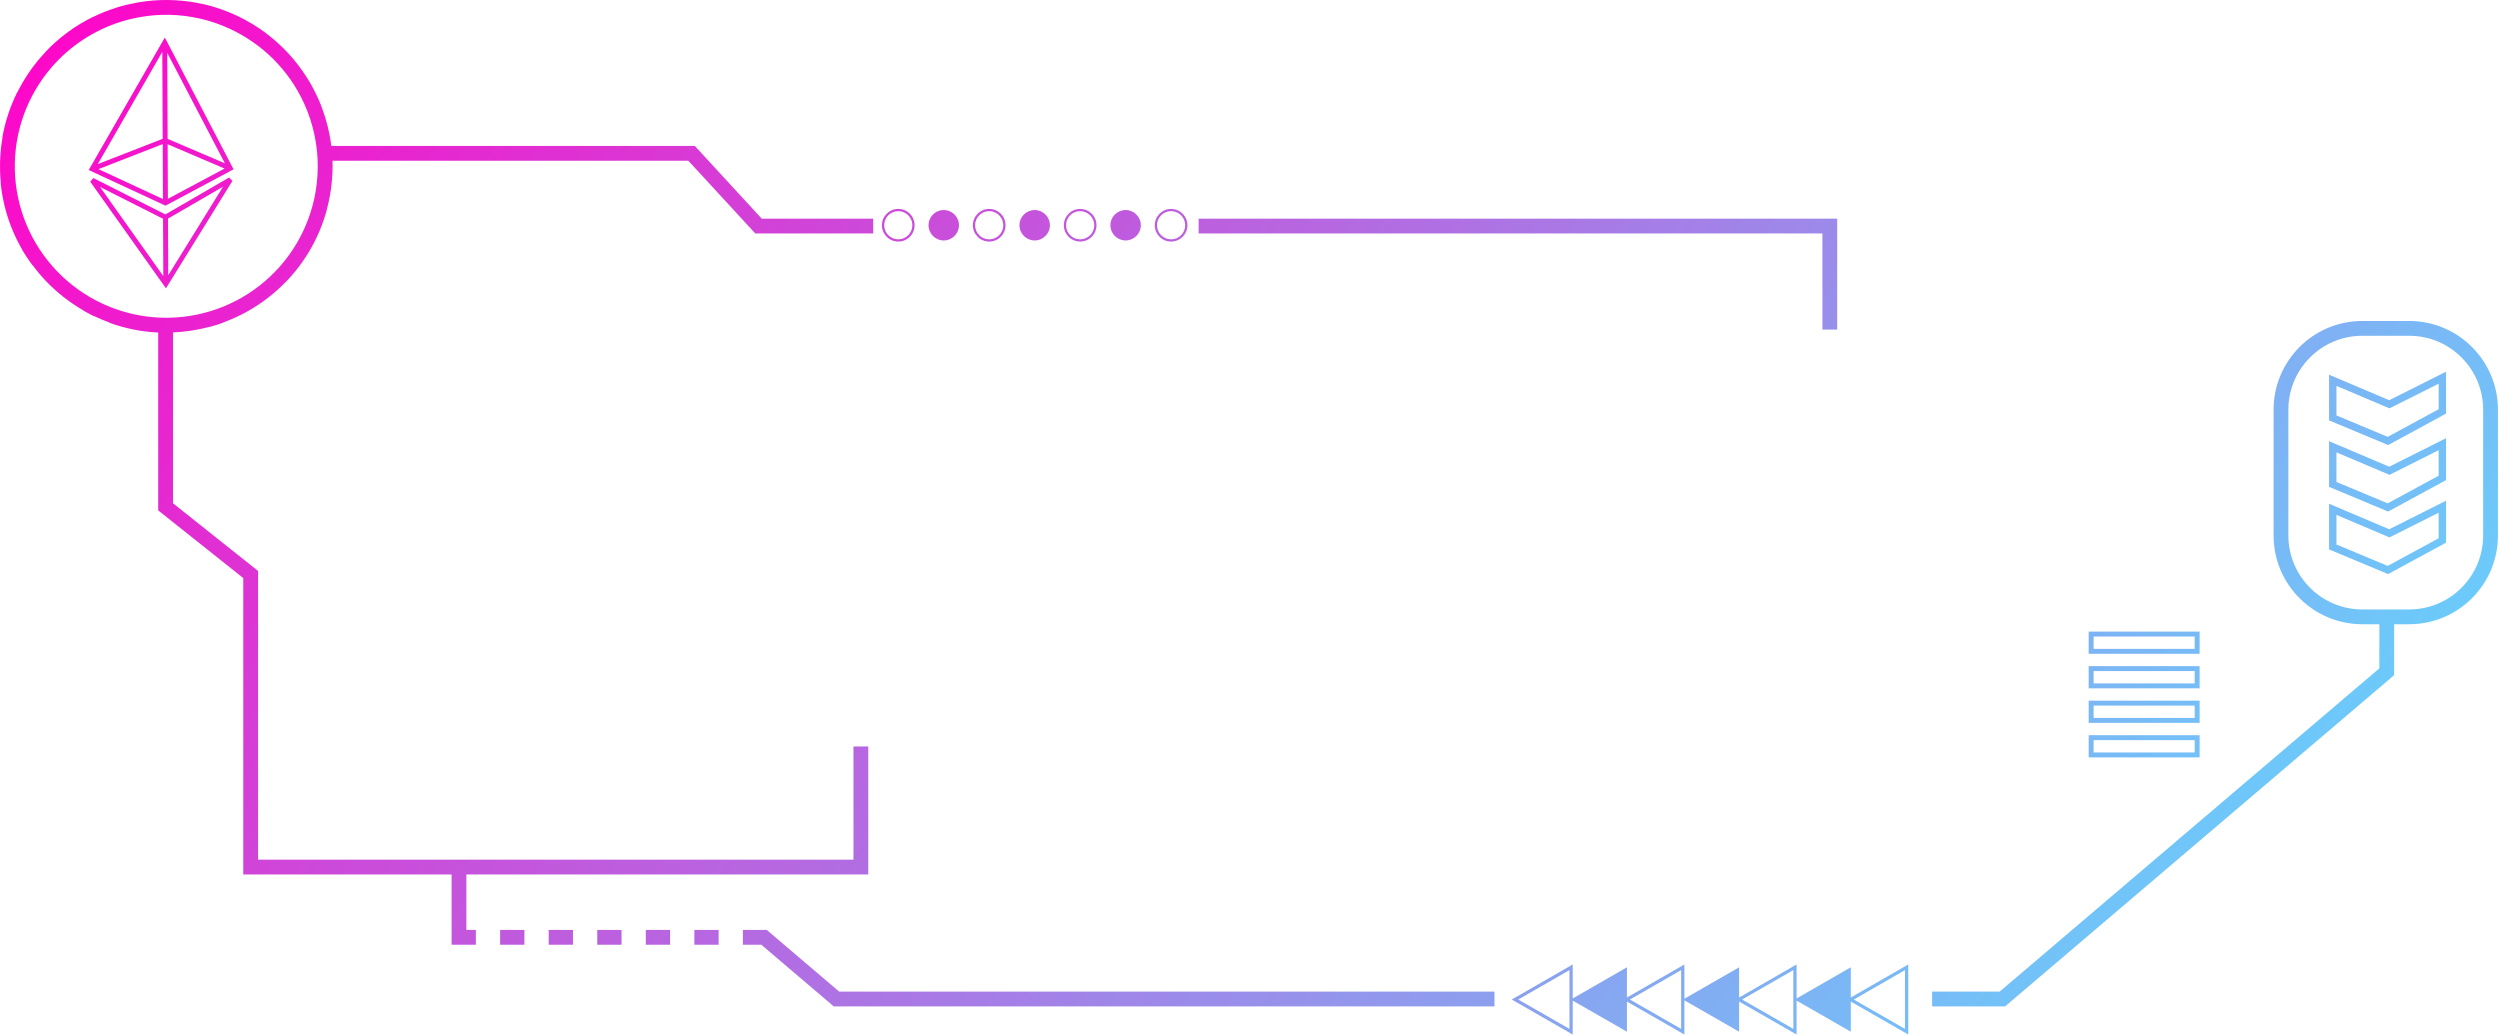 <svg width="1014" height="420" viewBox="0 0 1014 420" fill="none" xmlns="http://www.w3.org/2000/svg">
<path fill-rule="evenodd" clip-rule="evenodd" d="M108.382 13.824L108.369 13.841C114.66 18.645 120.11 24.558 124.417 31.36C124.795 31.957 125.163 32.559 125.521 33.166L125.528 33.162C127.326 36.225 128.893 39.419 130.216 42.716L130.189 42.726C131.639 46.408 132.759 50.203 133.54 54.066L133.548 54.064C133.894 55.763 134.173 57.472 134.387 59.189H280.504H281.82L282.711 60.157L308.977 88.689H354.167V94.689H307.661H306.345L305.454 93.721L279.188 65.189H134.864C134.923 66.884 134.918 68.581 134.849 70.278L134.821 70.277C134.698 73.177 134.389 76.079 133.888 78.967C133.524 81.061 133.064 83.128 132.51 85.163L132.538 85.171C129.517 96.301 123.683 106.467 115.597 114.691L115.578 114.673C113.507 116.783 111.29 118.766 108.935 120.603C103.35 124.963 97.164 128.377 90.62 130.772L90.638 130.822C89.719 131.162 88.8 131.502 87.864 131.774C87.538 131.868 87.213 131.97 86.888 132.072L86.886 132.072L86.885 132.073C86.276 132.263 85.666 132.454 85.046 132.6L85.031 132.546C80.196 133.852 75.211 134.621 70.167 134.825V204.121L103.535 230.664L104.667 231.565V233.012V295.856V348.689H346.167V302.766H352.167V351.689V354.689H349.167H189.167V377.189H193.013V383.189H183.167V379.437V377.189V354.689H101.667H98.667V351.689V295.856V234.459L65.299 207.915L64.167 207.014V205.567V134.887C57.406 134.57 50.724 133.228 44.351 130.9L44.382 130.816C42.282 130.052 40.224 129.185 38.212 128.218L38.185 128.275C36.935 127.701 35.732 127.038 34.527 126.373L34.526 126.373L34.526 126.373L34.526 126.373L34.526 126.373L34.526 126.373L34.526 126.373L34.525 126.372L34.523 126.371C34.291 126.243 34.059 126.115 33.826 125.987L33.861 125.926C28.269 122.716 23.122 118.695 18.603 113.95C16.662 111.911 14.86 109.764 13.203 107.522L13.147 107.562C12.47 106.7 11.862 105.783 11.249 104.861L11.249 104.86C11.018 104.513 10.787 104.165 10.552 103.818C9.692 102.553 8.949 101.255 8.251 99.912C6.789 97.267 5.509 94.525 4.422 91.704C2.256 86.054 0.856 80.14 0.258 74.119L0.331 74.112C0.166 72.454 0.062 70.784 0.021 69.107C-0.09 64.62 0.247 60.165 1.012 55.803L0.943 55.791C2.07 49.39 4.113 43.185 7.008 37.367L7.063 37.394C9.549 32.398 12.665 27.692 16.365 23.401C17.072 22.581 17.796 21.781 18.538 21L18.5 20.964C24.112 15.059 30.748 10.219 38.085 6.678L38.103 6.716C41.026 5.304 44.052 4.102 47.16 3.122L47.156 3.108C47.472 3.016 47.785 2.918 48.098 2.821C48.489 2.699 48.879 2.578 49.269 2.469L51.404 1.927L51.405 1.934C53.951 1.311 56.543 0.834 59.169 0.509C66.941 -0.451 74.812 -0.05 82.432 1.688L82.442 1.648C91.856 3.816 100.699 7.967 108.382 13.824ZM128.808 64.471C129.025 68.946 128.753 73.463 127.976 77.942C125.369 92.969 117.266 106.489 105.243 115.874C93.221 125.258 78.137 129.835 62.927 128.714C47.716 127.594 33.466 120.856 22.948 109.812C12.43 98.767 6.396 84.206 6.019 68.959C5.642 53.712 10.949 38.87 20.909 27.319C28.409 18.62 38.144 12.257 48.959 8.846L48.959 8.848C49.169 8.784 49.377 8.72 49.583 8.655L49.86 8.569C50.339 8.426 50.819 8.289 51.301 8.158L52.866 7.764L52.864 7.754C55.173 7.19 57.524 6.758 59.905 6.464L59.905 6.464C67.918 5.473 76.047 6.072 83.828 8.226L83.828 8.226C84.439 8.395 85.046 8.573 85.649 8.761C92.514 10.906 98.965 14.237 104.703 18.615L104.715 18.599C110.452 22.978 115.421 28.369 119.347 34.57C119.808 35.297 120.252 36.032 120.68 36.775C121.599 38.378 122.448 40.019 123.225 41.694C125.231 46.039 126.715 50.59 127.658 55.249L127.641 55.253C128.265 58.294 128.655 61.375 128.808 64.471ZM486.167 94.689H739.167V133.689H745.167V91.689V88.689H742.167H486.167V94.689ZM395.505 91.359C395.505 88.202 398.064 85.643 401.221 85.643C404.377 85.643 406.936 88.202 406.936 91.359C406.936 94.515 404.377 97.074 401.221 97.074C398.064 97.074 395.505 94.515 395.505 91.359ZM401.221 84.735C397.562 84.735 394.597 87.7 394.597 91.359C394.597 95.017 397.562 97.982 401.221 97.982C404.879 97.982 407.844 95.017 407.844 91.359C407.844 87.7 404.879 84.735 401.221 84.735ZM358.621 91.359C358.621 88.202 361.18 85.643 364.336 85.643C367.493 85.643 370.052 88.202 370.052 91.359C370.052 94.515 367.493 97.074 364.336 97.074C361.18 97.074 358.621 94.515 358.621 91.359ZM364.336 84.735C360.678 84.735 357.713 87.7 357.713 91.359C357.713 95.017 360.678 97.982 364.336 97.982C367.995 97.982 370.96 95.017 370.96 91.359C370.96 87.7 367.995 84.735 364.336 84.735ZM944.667 170.503V169.504V154.24V151.975L946.753 152.86L969.065 162.326L989.944 151.848L992.117 150.758V153.189V166.873V167.766L991.332 168.192L969.256 180.169L968.625 180.511L967.962 180.234L945.589 170.888L944.667 170.503ZM947.667 168.505L968.456 177.189L989.117 165.98V155.62L969.791 165.318L969.171 165.63L968.532 165.359L947.667 156.506V168.505ZM944.667 196.474V197.473L945.589 197.858L967.962 207.204L968.625 207.48L969.256 207.138L991.332 195.161L992.117 194.735V193.842V180.158V177.727L989.944 178.818L969.065 189.295L946.753 179.829L944.667 178.944V181.21V196.474ZM968.456 204.159L947.667 195.475V183.476L968.532 192.328L969.171 192.599L969.791 192.288L989.117 182.589V192.95L968.456 204.159ZM944.667 222.842V221.843V206.579V204.313L946.753 205.198L969.065 214.665L989.944 204.187L992.117 203.097V205.528V219.212V220.105L991.332 220.53L969.256 232.507L968.625 232.85L967.962 232.573L945.589 223.227L944.667 222.842ZM947.667 220.844L968.456 229.528L989.117 218.319V207.959L969.791 217.657L969.171 217.968L968.532 217.697L947.667 208.845V220.844ZM773.991 419.6L773.006 419.035L750.689 406.227V418.464L728.694 405.846V418.464V419.6L727.708 419.035L705.383 406.227V418.464L683.191 405.728V418.464V419.6L682.205 419.035L659.889 406.227V418.464L637.894 405.846V418.464V419.6L636.908 419.035L614.161 405.98L613.167 405.41L614.16 404.839L636.907 391.756L637.894 391.189V392.327V404.972L659.889 392.327V404.591L682.205 391.756L683.191 391.189V392.327V405.09L705.383 392.327V404.591L727.708 391.756L728.694 391.189V392.327V404.972L750.689 392.327V404.591L773.005 391.756L773.991 391.189V392.327V418.464V419.6ZM772.675 417.327V393.465L751.908 405.409L772.675 417.327ZM727.378 393.464V417.327L706.601 405.409L727.378 393.464ZM681.875 393.465V417.327L661.107 405.409L681.875 393.465ZM636.577 393.465V417.327L615.81 405.409L636.577 393.465ZM382.783 97.528C386.19 97.528 388.952 94.766 388.952 91.359C388.952 87.951 386.19 85.189 382.783 85.189C379.376 85.189 376.614 87.951 376.614 91.359C376.614 94.766 379.376 97.528 382.783 97.528ZM419.666 97.528C423.074 97.528 425.836 94.766 425.836 91.359C425.836 87.951 423.074 85.189 419.666 85.189C416.259 85.189 413.497 87.951 413.497 91.359C413.497 94.766 416.259 97.528 419.666 97.528ZM432.398 91.359C432.398 88.202 434.956 85.643 438.113 85.643C441.269 85.643 443.828 88.202 443.828 91.359C443.828 94.515 441.269 97.074 438.113 97.074C434.956 97.074 432.398 94.515 432.398 91.359ZM438.113 84.735C434.455 84.735 431.489 87.7 431.489 91.359C431.489 95.017 434.455 97.982 438.113 97.982C441.771 97.982 444.737 95.017 444.737 91.359C444.737 87.7 441.771 84.735 438.113 84.735ZM456.551 97.528C459.959 97.528 462.721 94.766 462.721 91.359C462.721 87.951 459.959 85.189 456.551 85.189C453.144 85.189 450.382 87.951 450.382 91.359C450.382 94.766 453.144 97.528 456.551 97.528ZM469.283 91.359C469.283 88.202 471.841 85.643 474.998 85.643C478.154 85.643 480.713 88.202 480.713 91.359C480.713 94.515 478.154 97.074 474.998 97.074C471.841 97.074 469.283 94.515 469.283 91.359ZM474.998 84.735C471.34 84.735 468.374 87.7 468.374 91.359C468.374 95.017 471.34 97.982 474.998 97.982C478.656 97.982 481.621 95.017 481.621 91.359C481.621 87.7 478.656 84.735 474.998 84.735ZM212.706 383.189H202.859V377.189H212.706V383.189ZM232.398 383.189H222.552V377.189H232.398V383.189ZM252.09 383.189H242.244V377.189H252.09V383.189ZM271.782 383.189H261.936V377.189H271.782V383.189ZM291.475 383.189H281.629V377.189H291.475V383.189ZM308.801 383.189H301.321V377.189H310.936L310.966 377.153L311.009 377.189H311.167V377.324L340.374 402.189H606.167V408.189H339.27H338.166L337.325 407.473L308.801 383.189ZM971.062 272.468V253.189H977.167C997.049 253.189 1013.17 237.071 1013.17 217.189V166.189C1013.17 146.307 997.049 130.189 977.167 130.189H958.167C938.285 130.189 922.167 146.307 922.167 166.189V217.189C922.167 237.071 938.285 253.189 958.167 253.189H965.062V271.082L811.063 402.189H783.667V408.189H812.167H813.271L814.112 407.473L970.007 274.753L971.062 273.854V272.468ZM958.167 136.189C941.599 136.189 928.167 149.621 928.167 166.189V217.189C928.167 233.758 941.599 247.189 958.167 247.189H977.167C993.736 247.189 1007.17 233.758 1007.17 217.189V166.189C1007.17 149.621 993.736 136.189 977.167 136.189H958.167ZM849.167 258.189H890.167V263.189H849.167V258.189ZM847.167 256.189H849.167H890.167H892.167V258.189V263.189V265.189H890.167H849.167H847.167V263.189V258.189V256.189ZM890.167 286.189H849.167V291.189H890.167V286.189ZM849.167 284.189H847.167V286.189V291.189V293.189H849.167H890.167H892.167V291.189V286.189V284.189H890.167H849.167ZM849.167 272.189H890.167V277.189H849.167V272.189ZM847.167 270.189H849.167H890.167H892.167V272.189V277.189V279.189H890.167H849.167H847.167V277.189V272.189V270.189ZM890.167 300.189H849.167V305.189H890.167V300.189ZM849.167 298.189H847.167V300.189V305.189V307.189H849.167H890.167H892.167V305.189V300.189V298.189H890.167H849.167ZM67.7 16.845L66.856 15.226L65.947 16.809L36.529 68.017L35.985 68.963L36.975 69.423L66.684 83.204L67.136 83.414L67.576 83.179L93.866 69.147L94.74 68.68L94.282 67.802L67.7 16.845ZM65.989 56.303L39.676 66.554L65.831 21.026L65.989 56.303ZM67.989 56.324L67.832 21.422L91.214 66.245L67.989 56.324ZM67.999 58.503L91.084 68.365L68.098 80.634L67.999 58.503ZM65.998 58.445L66.098 80.728L39.945 68.596L65.998 58.445ZM37.867 72.217L36.601 73.688L66.437 115.713L67.31 116.942L68.103 115.66L94.266 73.385L92.914 71.993L67.098 86.973L37.867 72.217ZM40.568 75.82L66.134 88.727L66.238 111.978L40.568 75.82ZM68.134 88.684L68.237 111.643L90.465 75.727L68.134 88.684Z" fill="url(#paint0_linear_99_1731)"/>
<defs>
<linearGradient id="paint0_linear_99_1731" x1="18.611" y1="8.003" x2="775.535" y2="650.933" gradientUnits="userSpaceOnUse">
<stop stop-color="#FF06C8"/>
<stop offset="1" stop-color="#5DDEFF"/>
</linearGradient>
</defs>
</svg>
